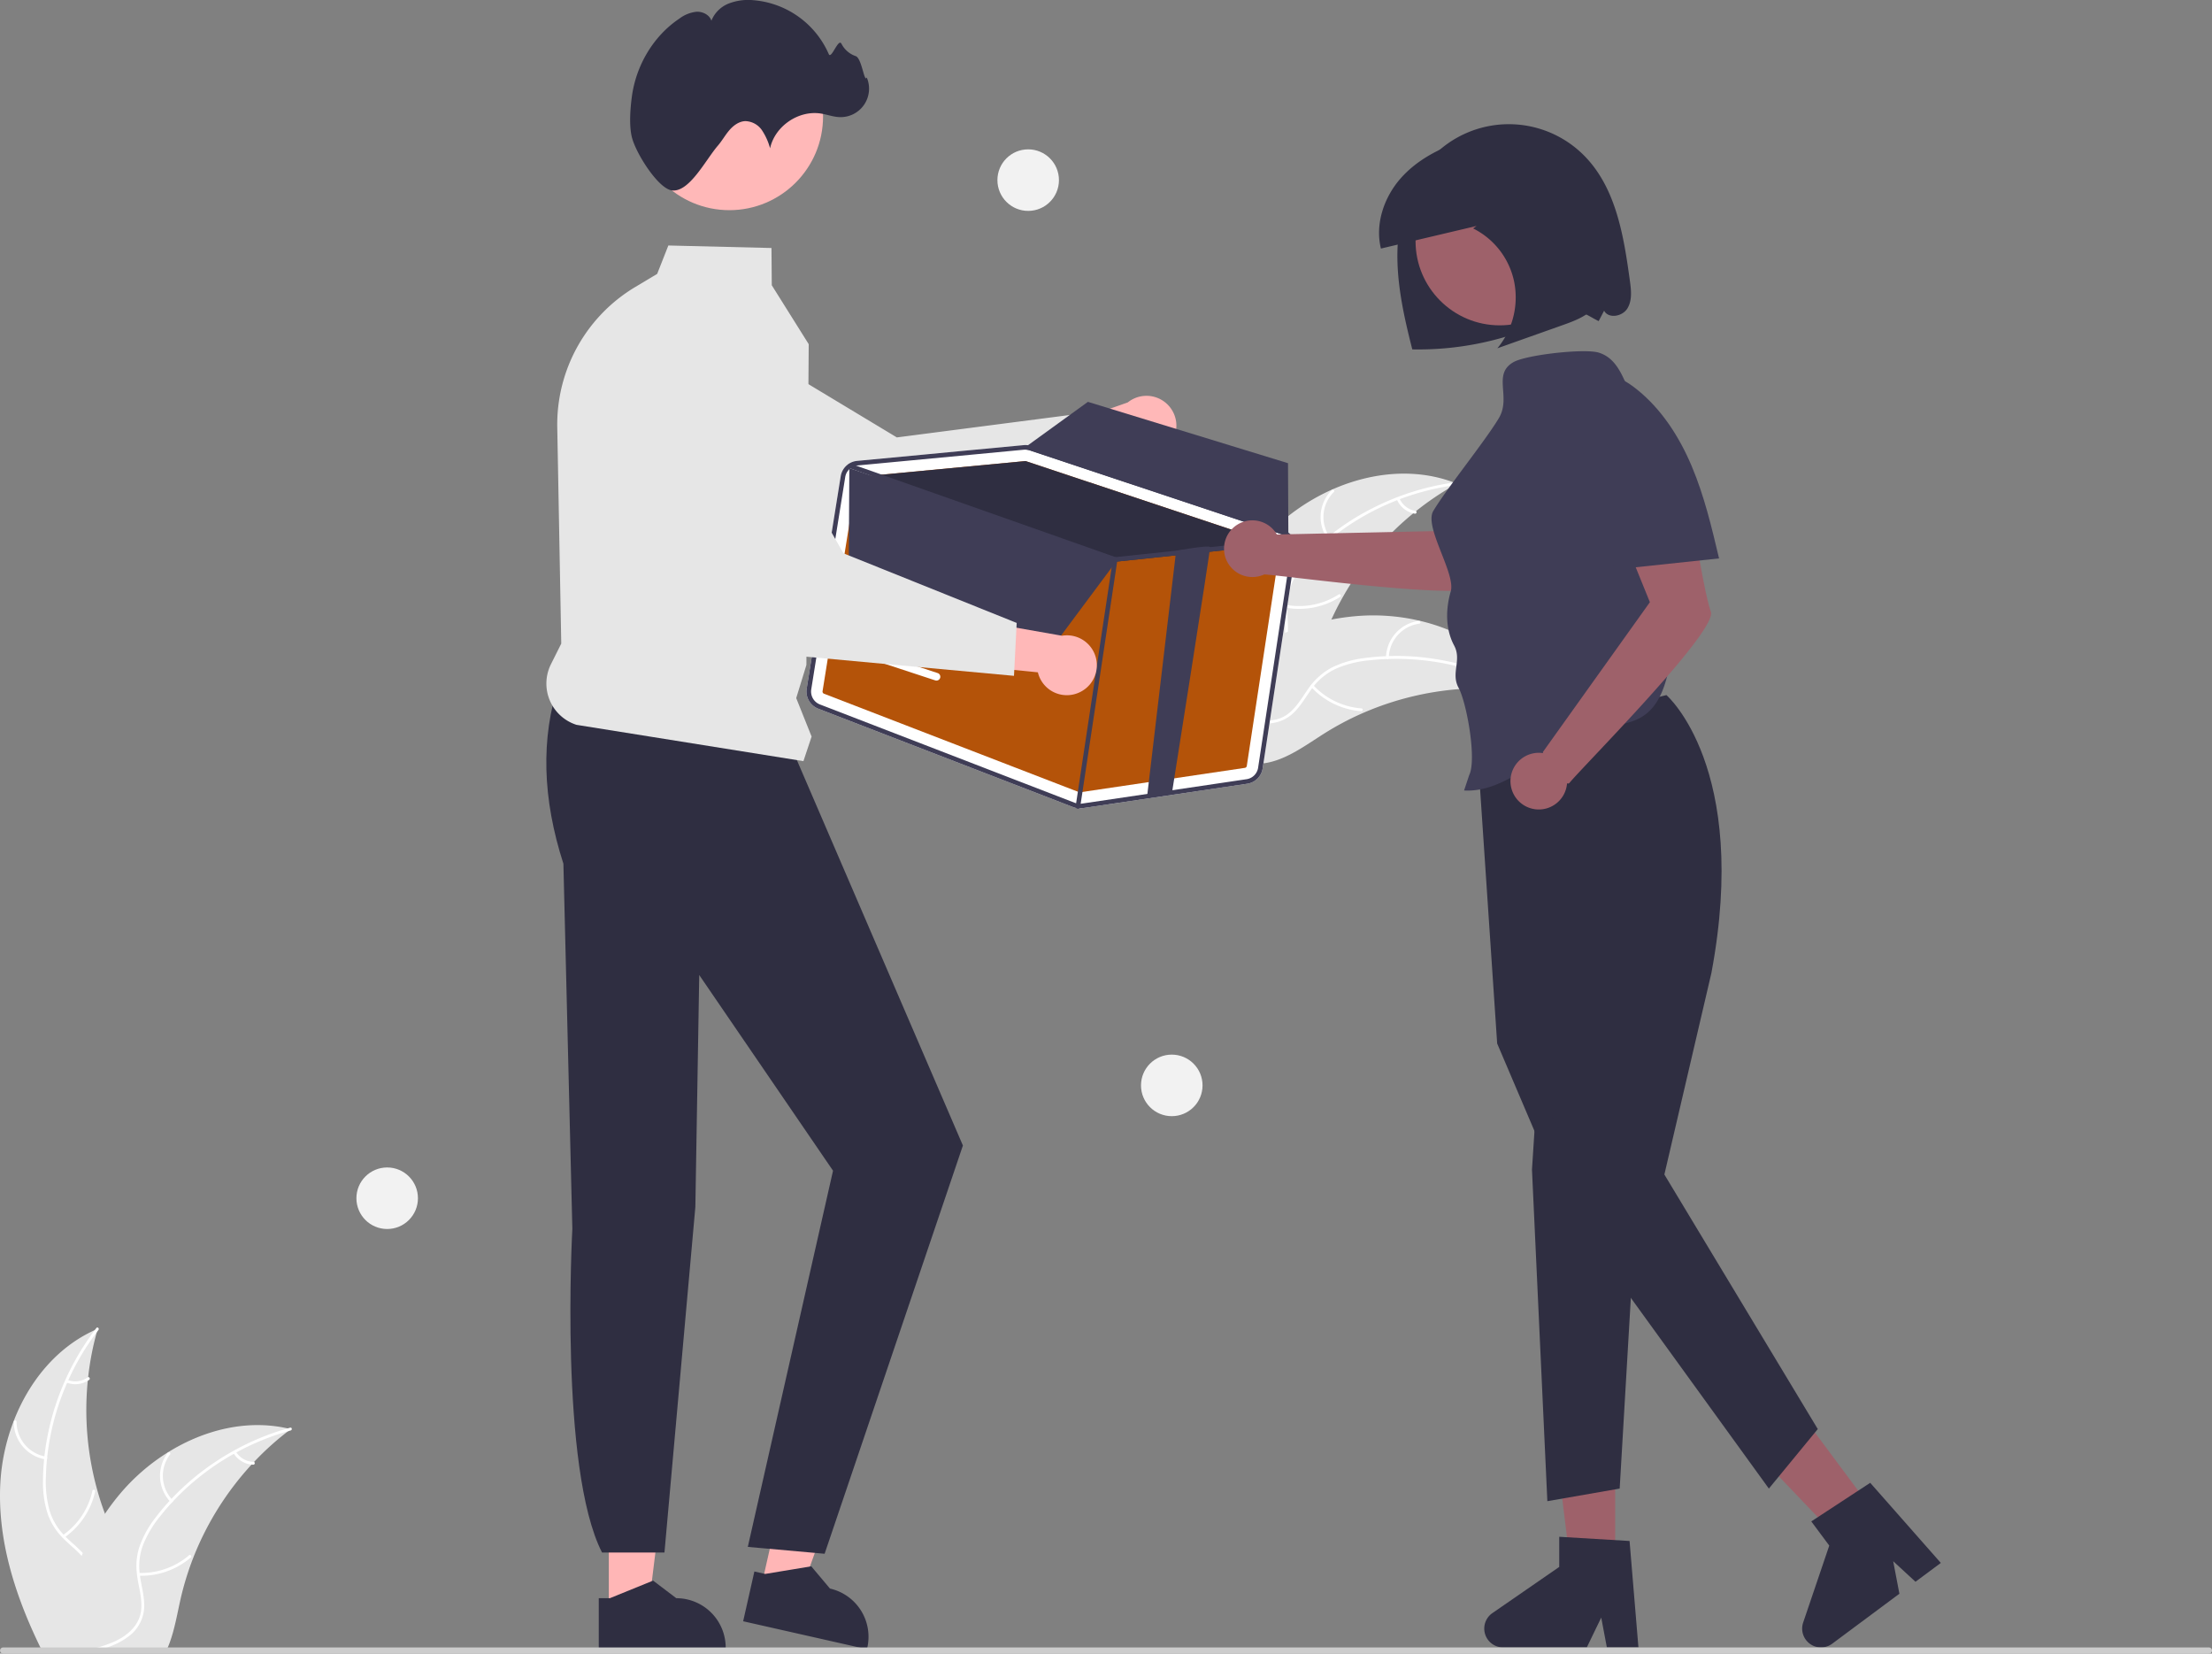 <svg width="862.703" height="644.786" xmlns="http://www.w3.org/2000/svg" source="https://undraw.co/" artist="Katerina Limpitsouni" role="img">

 <rect width="100%" height="100%" fill="#808080" stroke="none"/>

 <g>
  <title>Layer 1</title>
  <polygon id="svg_1" fill="#9e616a" points="629.943 612.644 612.777 612.644 604.608 546.435 629.943 546.435 629.943 612.644"/>
  <path id="svg_2" fill="#2f2e41" d="m639.003,642.385l-12.31,0l-2.197,-11.622l-5.628,11.622l-32.649,0a7.339,7.339 0 0 1 -4.17,-13.379l26.072,-18.007l0,-11.749l27.424,1.637l3.458,41.498z"/>
  <polygon id="svg_3" fill="#9e616a" points="731.923 590.981 718.148 601.224 672.085 552.969 692.415 537.851 731.923 590.981"/>
  <path id="svg_4" fill="#2f2e41" d="m756.94,609.441l-9.878,7.346l-8.698,-8.015l2.419,12.684l-26.199,19.482a7.339,7.339 0 0 1 -11.33,-8.247l10.177,-30.007l-7.011,-9.428l22.983,-15.051l27.537,31.237z"/>
  <path id="svg_5" fill="#2f2e41" d="m649.927,271.04s32.569,28.138 17.542,108.352l-18.345,78.597l59.829,99.256l-19.077,23.208l-77.78,-107.433l-28.185,-66.114l-7.909,-117.669l73.924,-18.196z"/>
  <polygon id="svg_6" fill="#2f2e41" points="599.447 425.746 597.488 456.084 603.483 585.365 631.692 580.452 637.083 488.406 599.447 425.746"/>
  <polygon id="svg_7" fill="#ffb6b6" points="237.445 628.211 252.796 628.21 260.098 569.001 237.443 569.002 237.445 628.211"/>
  <path id="svg_8" fill="#2f2e41" d="m233.53,623.199l4.321,-0l16.869,-6.86l9.041,6.859l0.001,0a19.266,19.266 0 0 1 19.265,19.265l0,0.626l-49.497,0.002l-0.001,-19.892z"/>
  <polygon id="svg_9" fill="#ffb6b6" points="296.932 618.538 311.905 621.918 332.071 565.772 309.972 560.782 296.932 618.538"/>
  <path id="svg_10" fill="#2f2e41" d="m294.216,612.786l4.215,0.952l17.966,-2.976l7.308,8.682l0.001,0a19.266,19.266 0 0 1 14.549,23.036l-0.138,0.611l-48.281,-10.901l4.381,-19.403z"/>
  <path id="svg_11" fill="#2f2e41" d="m218.003,266.236c-7.197,21.706 -6.436,45.268 1.73,70.556l3.491,142.378s-5.201,93.369 11.582,126.225l24.34,0l12.051,-134.751l1.513,-90.446l52.182,76.306l-33.237,146.688l29.957,2.678l53.934,-159.191l-66.544,-154.443l-91,-26z"/>
  <path id="svg_12" fill="#e6e6e6" d="m498.698,204.408c18.617,-16.777 46.309,-25.212 69.537,-15.805a115.466,115.466 0 0 0 -51.888,59.935c-3.698,9.838 -6.786,21.166 -15.882,26.433c-5.659,3.278 -12.7,3.438 -19.046,1.856c-6.346,-1.582 -12.162,-4.754 -17.899,-7.894l-1.632,-0.037c7.328,-23.966 18.192,-47.711 36.81,-64.488z"/>
  <path id="svg_13" fill="#fff" d="m568.105,189.112a98.692,98.692 0 0 0 -54.906,25.931a42.5,42.5 0 0 0 -8.345,10.377a24.376,24.376 0 0 0 -2.818,12.516c0.101,4.058 0.673,8.198 -0.214,12.21a14.925,14.925 0 0 1 -7.425,9.689c-4.546,2.613 -9.759,3.437 -14.886,4.065c-5.692,0.698 -11.615,1.332 -16.542,4.525c-0.597,0.387 -1.162,-0.562 -0.566,-0.948c8.572,-5.555 19.42,-3.534 28.637,-7.241c4.301,-1.73 8.107,-4.766 9.454,-9.357c1.178,-4.015 0.591,-8.284 0.454,-12.392a26.011,26.011 0 0 1 2.299,-12.34a39.29,39.29 0 0 1 7.916,-10.659a95.749,95.749 0 0 1 24.333,-17.42a100.443,100.443 0 0 1 32.6,-10.059c0.703,-0.091 0.709,1.015 0.01,1.105l0,0z"/>
  <path id="svg_14" fill="#fff" d="m517.799,210.184a14.807,14.807 0 0 1 1.632,-19.104c0.506,-0.499 1.305,0.265 0.798,0.764a13.711,13.711 0 0 0 -1.482,17.774c0.415,0.577 -0.536,1.14 -0.948,0.566l0,-0z"/>
  <path id="svg_15" fill="#fff" d="m501.714,235.884a28.539,28.539 0 0 0 20.394,-4.083c0.598,-0.385 1.164,0.564 0.566,0.948a29.685,29.685 0 0 1 -21.23,4.206c-0.701,-0.126 -0.427,-1.197 0.27,-1.071l0,0z"/>
  <path id="svg_16" fill="#fff" d="m545.798,194.341a8.381,8.381 0 0 0 6.269,4.894c0.702,0.117 0.427,1.188 -0.27,1.071a9.392,9.392 0 0 1 -6.947,-5.399a0.571,0.571 0 0 1 0.191,-0.757a0.555,0.555 0 0 1 0.757,0.191l0,-0z"/>
  <path id="svg_17" fill="#e6e6e6" d="m593.813,269.507c-0.44,-0.061 -0.881,-0.122 -1.328,-0.176a110.379,110.379 0 0 0 -17.882,-0.908c-0.462,0.007 -0.931,0.021 -1.392,0.041a116.365,116.365 0 0 0 -41.75,9.61a113.005,113.005 0 0 0 -15.163,8.056c-6.688,4.234 -13.602,9.358 -21.078,11.085a19.386,19.386 0 0 1 -2.362,0.421l-30.889,-26.745c-0.04,-0.096 -0.086,-0.185 -0.126,-0.282l-1.282,-1.011c0.239,-0.176 0.49,-0.353 0.729,-0.528c0.138,-0.102 0.283,-0.199 0.421,-0.301c0.094,-0.066 0.189,-0.133 0.27,-0.198c0.031,-0.022 0.063,-0.044 0.088,-0.059c0.081,-0.065 0.164,-0.117 0.239,-0.176q2.103,-1.49 4.235,-2.955c0.006,-0.007 0.006,-0.007 0.019,-0.008a166.157,166.157 0 0 1 34.601,-18.599c0.367,-0.139 0.739,-0.285 1.12,-0.411a107.831,107.831 0 0 1 16.939,-4.767a95.329,95.329 0 0 1 9.553,-1.334a79.272,79.272 0 0 1 24.723,1.752c16.143,3.743 30.91,12.608 39.656,26.433c0.224,0.354 0.441,0.702 0.658,1.063z"/>
  <path id="svg_18" fill="#fff" d="m593.404,269.839a98.692,98.692 0 0 0 -59.452,-12.353a42.5,42.5 0 0 0 -12.911,3.261a24.376,24.376 0 0 0 -9.785,8.297c-2.363,3.301 -4.398,6.951 -7.522,9.62a14.925,14.925 0 0 1 -11.761,3.266c-5.203,-0.651 -9.862,-3.132 -14.333,-5.717c-4.965,-2.87 -10.076,-5.93 -15.932,-6.347c-0.71,-0.051 -0.59,-1.149 0.119,-1.098c10.189,0.726 17.633,8.871 27.225,11.46c4.476,1.208 9.343,1.075 13.182,-1.779c3.358,-2.496 5.459,-6.258 7.823,-9.621a26.011,26.011 0 0 1 9.265,-8.469a39.29,39.29 0 0 1 12.738,-3.745a95.749,95.749 0 0 1 29.917,0.742a100.443,100.443 0 0 1 32.085,11.596c0.616,0.351 -0.045,1.237 -0.657,0.888l0,-0z"/>
  <path id="svg_19" fill="#fff" d="m540.551,256.376a14.807,14.807 0 0 1 12.805,-14.271c0.705,-0.093 0.883,0.997 0.177,1.091a13.711,13.711 0 0 0 -11.884,13.299c-0.016,0.711 -1.114,0.588 -1.098,-0.119z"/>
  <path id="svg_20" fill="#fff" d="m512.234,267.212a28.539,28.539 0 0 0 18.742,9.018c0.709,0.053 0.59,1.151 -0.119,1.098a29.685,29.685 0 0 1 -19.483,-9.424c-0.484,-0.523 0.38,-1.212 0.861,-0.692z"/>
  <path id="svg_21" fill="#fff" d="m572.445,260.584a8.381,8.381 0 0 0 2.058,7.682c0.49,0.516 -0.374,1.205 -0.861,0.692a9.392,9.392 0 0 1 -2.296,-8.493a0.571,0.571 0 0 1 0.609,-0.49a0.555,0.555 0 0 1 0.49,0.609z"/>
  <path id="svg_22" fill="#e6e6e6" d="m51.273,627.136c-1.45,5.44 -5.26,9.97 -9.86,13.27c-0.75,0.54 -1.52,1.04 -2.3,1.51c-0.24,0.14 -0.48,0.29 -0.73,0.42q-0.405,0.24 -0.81,0.45l-21.63,0c-0.39,-0.79 -0.77,-1.59 -1.15,-2.38c-9.27,-19.48 -15.78,-40.5 -14.67,-61.91a79.254,79.254 0 0 1 5.17,-24.25c5.94,-15.47 16.78,-28.86 31.69,-35.6c0.37,-0.17 0.76,-0.34 1.14,-0.5c-0.12,0.43 -0.24,0.85 -0.36,1.28a110.785,110.785 0 0 0 -3.38,17.59c-0.06,0.46 -0.11,0.92 -0.15,1.39a116.054,116.054 0 0 0 3.72,42.69c0.01,0.03 0.02,0.07 0.03,0.1q1.275,4.605 2.96,9.07c0.88,2.35 1.83,4.67 2.87,6.95c4.34,9.57 10.16,19.77 7.46,29.92z"/>
  <path id="svg_23" fill="#fff" d="m38.393,518.596c-0.21,0.28 -0.42,0.55 -0.63,0.83a98.129,98.129 0 0 0 -11.12,18.76c-0.16,0.33 -0.31,0.66 -0.44,1a97.814,97.814 0 0 0 -7.82,29.24a1.49,1.49 0 0 0 -0.02,0.21c-0.25,2.36 -0.4,4.74 -0.46,7.12a42.48,42.48 0 0 0 1.43,13.24a23.769,23.769 0 0 0 5.46,9.42c0.25,0.27 0.5,0.54 0.77,0.8c0.2,0.21 0.42,0.42 0.63,0.62c2.02,1.93 4.23,3.72 6.13,5.79a21.432,21.432 0 0 1 2.35,3a14.904,14.904 0 0 1 1.6,12.1c-1.36,5.06 -4.47,9.33 -7.65,13.4c-1.59,2.04 -3.23,4.1 -4.65,6.28c-0.52,0.78 -1,1.57 -1.44,2.38l-1.26,0c0.42,-0.81 0.88,-1.6 1.38,-2.38c3.65,-5.75 8.84,-10.69 11.53,-17.02c1.82,-4.27 2.37,-9.11 0.07,-13.3a17.682,17.682 0 0 0 -2.43,-3.38c-1.83,-2.07 -4.02,-3.84 -6.01,-5.71c-0.5,-0.47 -0.99,-0.95 -1.46,-1.45a24.964,24.964 0 0 1 -5.64,-8.9a39.23,39.23 0 0 1 -1.94,-13.13c0,-2.84 0.15,-5.7 0.43,-8.54c0.03,-0.36 0.07,-0.73 0.11,-1.1a100.767,100.767 0 0 1 19.67,-49.23c0.2,-0.28 0.41,-0.55 0.62,-0.82c0.43,-0.56 1.22,0.22 0.79,0.77z"/>
  <path id="svg_24" fill="#fff" d="m17.717,569.071a14.807,14.807 0 0 1 -12.354,-14.663a0.553,0.553 0 0 1 1.105,-0.024a13.711,13.711 0 0 0 11.52,13.616c0.701,0.114 0.427,1.185 -0.27,1.071l0,-0z"/>
  <path id="svg_25" fill="#fff" d="m24.516,598.617a28.539,28.539 0 0 0 11.533,-17.308c0.151,-0.695 1.222,-0.424 1.071,0.27a29.685,29.685 0 0 1 -12.038,17.986c-0.585,0.406 -1.148,-0.544 -0.566,-0.948l-0,-0z"/>
  <path id="svg_26" fill="#fff" d="m26.312,538.069a8.381,8.381 0 0 0 7.893,-0.972c0.579,-0.414 1.142,0.538 0.566,0.948a9.392,9.392 0 0 1 -8.73,1.094a0.571,0.571 0 0 1 -0.4,-0.671a0.555,0.555 0 0 1 0.671,-0.4z"/>
  <path id="svg_27" fill="#e6e6e6" d="m113.413,557.266c-0.35,0.27 -0.71,0.54 -1.06,0.82a110.362,110.362 0 0 0 -13.29,12c-0.32,0.33 -0.64,0.67 -0.95,1.01l-0.01,0.01a116.347,116.347 0 0 0 -22.66,36.14l-0.03,0.09c-0.01,0.03 -0.02,0.05 -0.03,0.08a114.443,114.443 0 0 0 -5.03,16.42c-1.22,5.46 -2.22,11.31 -4.13,16.57c-0.29,0.81 -0.61,1.61 -0.95,2.38l-44.46,0c0.15,-0.79 0.31,-1.59 0.47,-2.38a160.302,160.302 0 0 1 10.54,-33.7c0.16,-0.36 0.32,-0.72 0.5,-1.08a108.305,108.305 0 0 1 8.61,-15.35a0.01,0.01 0 0 1 0.01,-0.01a94.956,94.956 0 0 1 5.8,-7.69a79.119,79.119 0 0 1 18.72,-16.24c0.04,-0.03 0.09,-0.05 0.13,-0.08c14.04,-8.71 30.68,-12.86 46.59,-9.27l0.01,0c0.41,0.09 0.81,0.18 1.22,0.28z"/>
  <path id="svg_28" fill="#fff" d="m113.363,557.796c-0.34,0.09 -0.68,0.19 -1.01,0.29a98.589,98.589 0 0 0 -20.17,8.27c-0.32,0.17 -0.64,0.35 -0.96,0.53a98.255,98.255 0 0 0 -23.79,18.59a0.035,0.035 0 0 0 -0.01,0.02c-0.08,0.08 -0.17,0.17 -0.24,0.25c-1.6,1.72 -3.14,3.51 -4.6,5.35a42.769,42.769 0 0 0 -6.82,11.43a23.674,23.674 0 0 0 -1.31,10.81c0.03,0.37 0.08,0.73 0.13,1.1c0.04,0.29 0.08,0.58 0.13,0.88c0.66,4.01 1.8,8.03 1.48,12.12a14.909,14.909 0 0 1 -6.01,10.63a23.794,23.794 0 0 1 -3.68,2.34a36.852,36.852 0 0 1 -5.77,2.38l-3.93,0c0.53,-0.15 1.05,-0.3 1.58,-0.45a48.212,48.212 0 0 0 5.53,-1.93a26.912,26.912 0 0 0 3,-1.48c4.02,-2.31 7.37,-5.85 8.07,-10.58c0.61,-4.14 -0.57,-8.28 -1.27,-12.33c-0.12,-0.7 -0.23,-1.39 -0.29,-2.08a24.439,24.439 0 0 1 0.85,-10.46a39.062,39.062 0 0 1 6.36,-11.66a83.355,83.355 0 0 1 5.48,-6.55q0.36,-0.405 0.75,-0.81a100.901,100.901 0 0 1 24.21,-18.73l0.01,0a99.288,99.288 0 0 1 21.1,-8.74l0.01,0c0.33,-0.1 0.67,-0.2 1,-0.29c0.69,-0.18 0.85,0.91 0.17,1.1z"/>
  <path id="svg_29" fill="#fff" d="m66.468,585.645a14.807,14.807 0 0 1 -1.036,-19.145c0.432,-0.564 1.329,0.081 0.896,0.646a13.711,13.711 0 0 0 1,17.807c0.491,0.514 -0.372,1.203 -0.861,0.692l0,0z"/>
  <path id="svg_30" fill="#fff" d="m54.107,613.33a28.539,28.539 0 0 0 19.629,-6.876c0.539,-0.464 1.231,0.397 0.692,0.861a29.685,29.685 0 0 1 -20.441,7.113c-0.712,-0.028 -0.589,-1.126 0.119,-1.098z"/>
  <path id="svg_31" fill="#fff" d="m91.996,566.067a8.381,8.381 0 0 0 6.888,3.977c0.712,0.019 0.588,1.117 -0.119,1.098a9.392,9.392 0 0 1 -7.629,-4.382a0.571,0.571 0 0 1 0.084,-0.776a0.555,0.555 0 0 1 0.776,0.084z"/>
  <path id="svg_32" fill="#ffb8b8" d="m456.382,173.13a11.599,11.599 0 0 1 -17.767,0.838l-37.8,16.44l3.682,-21.102l35.331,-12.377a11.662,11.662 0 0 1 16.554,16.201l-0,0z"/>
  <path id="svg_33" fill="#e6e6e6" d="m431.157,179.718l-87.798,39.108l-0.188,-0.067l-100.067,-35.659a32.96,32.96 0 0 1 -14.782,-42.756l0,0a32.924,32.924 0 0 1 46.987,-14.637l74.469,44.859l72.211,-9.359l9.168,18.51z"/>
  <path id="svg_34" fill="#ccc" d="m862.703,643.596a1.187,1.187 0 0 1 -1.19,1.19l-860.29,0a1.19,1.19 0 0 1 0,-2.38l860.29,0a1.187,1.187 0 0 1 1.19,1.19z"/>
  <path id="svg_35" fill="#e6e6e6" d="m313.344,296.796l-88.506,-14.157a16.893,16.893 0 0 1 -9.956,-23.646l4.014,-8.028l-1.559,-84.347a62.482,62.482 0 0 1 30.336,-54.654l8.631,-5.161l4.362,-11.077l40.22,0.981l0.117,14.527l14.404,22.968l-0,0.095l-0.904,125.014l-3.97,12.901l6.002,15.006l-3.192,9.576z"/>
  <circle id="svg_36" fill="#ffb8b8" r="36.544" cy="45.41" cx="284.459"/>
  <path id="svg_37" fill="#2f2e41" d="m246.405,53.376c-1.09,-4.592 -0.59,-11.053 0.026,-15.677c1.615,-12.121 8.346,-23.645 18.573,-30.47a13.38,13.38 0 0 1 6.665,-2.648c2.419,-0.101 5.042,1.194 5.785,3.499a11.993,11.993 0 0 1 6.766,-6.709a21.136,21.136 0 0 1 9.631,-1.297a35.197,35.197 0 0 1 29.363,20.989c0.976,2.319 3.702,-6.246 4.939,-4.055a9.741,9.741 0 0 0 5.524,4.853c2.423,0.676 3.408,10.66 4.361,8.332a11.098,11.098 0 0 1 -10.611,15.475c-2.466,-0.092 -4.825,-0.999 -7.262,-1.39c-8.715,-1.396 -17.96,4.923 -19.823,13.551a23.987,23.987 0 0 0 -3.156,-7.021a8.119,8.119 0 0 0 -6.513,-3.579c-2.48,0.093 -4.659,1.714 -6.268,3.603s-2.817,4.093 -4.438,5.972c-4.755,5.513 -11.187,18.37 -17.965,17.432c-5.348,-0.74 -14.11,-14.59 -15.598,-20.859z"/>
  <path id="svg_38" fill="#fff" d="m505.364,214.541a7.133,7.133 0 0 0 -4.807,-7.854l-98.413,-32.777a7.132,7.132 0 0 0 -2.933,-0.337l-24.667,2.333l-14.154,1.343l-26.119,2.468a7.155,7.155 0 0 0 -6.384,5.99l-13.261,82.838a7.186,7.186 0 0 0 4.484,7.796l99.44,38.384a6.947,6.947 0 0 0 1.446,0.388a7.136,7.136 0 0 0 2.176,0.016l64.255,-9.523a7.121,7.121 0 0 0 6.023,-5.999l12.912,-85.066z"/>
  <path id="svg_39" fill="#b45309" d="m321.365,270.503l99.44,38.382a0.897,0.897 0 0 0 0.457,0.054l64.247,-9.522a0.883,0.883 0 0 0 0.755,-0.752l12.92,-85.067a0.905,0.905 0 0 0 -0.599,-0.982l-0.662,-0.224l-97.758,-32.546a0.678,0.678 0 0 0 -0.137,-0.033a0.887,0.887 0 0 0 -0.23,-0.012l-60.164,5.693l-4.774,0.448a0.903,0.903 0 0 0 -0.795,0.748l-13.259,82.834a0.897,0.897 0 0 0 0.56,0.978z"/>
  <path id="svg_40" fill="#2f2e41" d="m339.634,185.495l60.164,-5.693a0.887,0.887 0 0 1 0.23,0.012a0.678,0.678 0 0 1 0.137,0.033l97.758,32.546l-25.787,2.73l-9.65,1.017l-27.46,2.901a1.939,1.939 0 0 1 -0.241,-0.003c-0.049,-0.015 -0.098,-0.029 -0.156,-0.045l-94.995,-33.497z"/>
  <path id="svg_41" fill="#3f3d56" d="m319.109,276.345l99.44,38.382a6.722,6.722 0 0 0 1.45,0.38a7.224,7.224 0 0 0 2.177,0.027l64.247,-9.522a7.135,7.135 0 0 0 6.028,-6.004l12.91,-85.068a7.19,7.19 0 0 0 -0.418,-3.717c-0.065,-0.157 -0.131,-0.314 -0.207,-0.462a6.99,6.99 0 0 0 -2.264,-2.698a7.138,7.138 0 0 0 -1.916,-0.977l-0.117,-0.041l-98.292,-32.738a8.955,8.955 0 0 0 -1.227,-0.298a7.086,7.086 0 0 0 -1.715,-0.033l-24.663,2.325l-14.153,1.35l-26.123,2.466a7.092,7.092 0 0 0 -3.019,0.997a1.329,1.329 0 0 0 -0.202,0.121a1.192,1.192 0 0 0 -0.13,0.098a7.148,7.148 0 0 0 -3.027,4.764l-13.27,82.843a7.194,7.194 0 0 0 4.488,7.802zm10.542,-90.357a5.3,5.3 0 0 1 1.27,-2.671a4.651,4.651 0 0 1 0.676,-0.659a5.317,5.317 0 0 1 2.324,-1.084a4.059,4.059 0 0 1 0.509,-0.072l43.985,-4.155l20.965,-1.995c0.142,-0.017 0.273,-0.014 0.404,-0.022a5.007,5.007 0 0 1 0.948,0.07a4.145,4.145 0 0 1 0.845,0.201l98.408,32.779c0.078,0.028 0.146,0.054 0.223,0.082a5.218,5.218 0 0 1 2.273,1.654a5.259,5.259 0 0 1 1.121,4.145l-12.921,85.077a5.349,5.349 0 0 1 -4.509,4.502l-64.257,9.521a5.413,5.413 0 0 1 -2.723,-0.31l-99.441,-38.372a5.402,5.402 0 0 1 -3.359,-5.846l13.26,-82.844z"/>
  <path id="svg_42" fill="#3f3d56" d="m330.704,181.387a0.877,0.877 0 0 1 0.268,-0.386a1.051,1.051 0 0 1 0.129,-0.088c0.042,-0.016 0.084,-0.042 0.126,-0.058a0.873,0.873 0 0 1 0.624,-0.011l2.07,0.73l101.116,35.669l23.665,-2.5l13.243,-1.397l28.029,-2.967l2.506,-0.263l0.487,-0.054a0.904,0.904 0 0 1 0.952,0.654a0.739,0.739 0 0 1 0.026,0.143a0.893,0.893 0 0 1 -0.55,0.922a0.988,0.988 0 0 1 -0.248,0.067l-3.409,0.357l-27.603,2.918l-9.65,1.017l-27.46,2.901a1.939,1.939 0 0 1 -0.241,-0.003c-0.049,-0.015 -0.098,-0.029 -0.156,-0.045l-103.031,-36.335l-0.35,-0.124a0.67,0.67 0 0 1 -0.219,-0.121a0.91,0.91 0 0 1 -0.324,-1.025z"/>
  <path id="svg_43" fill="#3f3d56" d="m420.271,315.368a0.894,0.894 0 0 1 -0.743,-1.016l14.517,-96.334a0.894,0.894 0 0 1 1.017,-0.751l0.008,0.001a0.894,0.894 0 0 1 0.743,1.016l-14.517,96.334a0.894,0.894 0 0 1 -1.017,0.751l-0.008,-0.001z"/>
  <path id="svg_44" fill="#3f3d56" d="m457.068,309.256l-9.655,1.019l11.293,-95.535s12.895,-2.335 13.24,-1.398c0.212,0.559 -14.786,95.302 -14.878,95.914z"/>
  <polygon id="svg_45" fill="#3f3d56" points="331.25 182.533 330.99 226.1 408.116 255.488 435.813 218.284 331.25 182.533"/>
  <path id="svg_46" fill="#3f3d56" d="m502.483,210.118a5.301,5.301 0 0 0 -2.497,-1.737l-98.406,-32.778a5.106,5.106 0 0 0 -0.848,-0.207a5.009,5.009 0 0 0 -0.951,-0.071l0.16,-0.997l0.985,-0.713l23.368,-16.919l78.041,23.917l0.135,27.052l0.012,2.453z"/>
  <path id="svg_47" fill="#fff" d="m335.181,252.473a1.513,1.513 0 0 1 0.326,0.068l30.194,9.917a1.5,1.5 0 0 1 -0.936,2.851l-30.194,-9.917a1.5,1.5 0 0 1 0.61,-2.919l0,0z"/>
  <circle id="svg_48" fill="#f2f2f2" r="12" cy="423.236" cx="457.003"/>
  <circle id="svg_49" fill="#f2f2f2" r="12" cy="467.236" cx="151.003"/>
  <circle id="svg_50" fill="#f2f2f2" r="12" cy="70.236" cx="401.003"/>
  <path id="svg_51" fill="#ffb8b8" d="m420.692,270.121a11.599,11.599 0 0 1 -15.907,-7.957l-41.012,-4.143l13.53,-16.606l36.871,6.481a11.662,11.662 0 0 1 6.518,22.226l0,0z"/>
  <path id="svg_52" fill="#e6e6e6" d="m395.467,263.534l-95.708,-8.818l-0.131,-0.151l-69.851,-80.037a32.96,32.96 0 0 1 8.013,-44.523l0,0a32.924,32.924 0 0 1 48.144,10.209l43.022,75.544l67.565,27.147l-1.054,20.629z"/>
  <path id="svg_53" fill="#2f2e41" d="m635.69,109.617c-2.377,-17.434 -5.358,-36.152 -17.654,-48.737a41.35,41.35 0 0 0 -59.744,0.618c-8.951,9.549 -12.904,22.957 -13.265,36.04s2.552,26.021 5.784,38.703a119.29,119.29 0 0 0 49.786,-9.799c3.926,-1.704 7.789,-3.631 11.937,-4.686c4.148,-1.056 7.105,1.601 10.963,3.453l2.118,-4.055c1.734,3.227 7.102,2.27 9.05,-0.832c1.947,-3.102 1.52,-7.075 1.026,-10.705z"/>
  <path id="svg_54" fill="#9e616a" d="m567.884,206.925l-69.876,1.494a11.055,11.055 0 1 0 -4.94,15.574c9.268,0.527 81.772,10.817 86.097,4.185c4.39,-6.731 27.824,-30.486 27.824,-30.486l-18.013,-25.644l-21.093,34.876z"/>
  <circle id="svg_55" fill="#9e616a" r="32.83" cy="94.035" cx="584.911"/>
  <path id="svg_56" fill="#CA8A04" d="m430.713,171.577"/>
  <path id="svg_57" fill="#3f3d56" d="m637.494,157.204c-3.869,-7.7 -5.749,-17.212 -13.997,-19.708c-5.57,-1.686 -28.097,0.84 -33.173,3.686c-8.444,4.733 -0.792,13.602 -5.773,21.902c-5.415,9.023 -20.132,27.13 -25.547,36.152c-3.723,6.203 8.817,24.409 6.804,31.358c-2.013,6.948 -2.11,14.747 1.32,21.117c3.069,5.701 -1.371,10.745 1.715,16.437c3.21,5.92 7.148,28.053 4.161,34.088l-2,6c19.847,1.166 36.535,-22.544 56.258,-25.042c4.899,-0.62 9.986,-1.431 14.023,-4.274c5.946,-4.189 8.297,-11.789 9.766,-18.913a159.326,159.326 0 0 0 -13.557,-102.803z"/>
  <path id="svg_58" fill="#9e616a" d="m667.25,238.505c-2.764,-7.546 -7.769,-40.537 -7.769,-40.537l-31.324,-0.918l15.314,37.772l-41.79,58.503s0.077,0.129 0.218,0.358a11.052,11.052 0 1 0 9.27,11.745a0.763,0.763 0 0 0 0.958,-0.164c4.65,-5.835 57.888,-59.212 55.123,-66.758z"/>
  <path id="svg_59" fill="#3f3d56" d="m670.434,217.67c-2.875,-12.135 -5.772,-24.335 -10.619,-35.826s-11.787,-22.343 -21.547,-30.105c-3.12,-2.482 -6.609,-4.672 -10.521,-5.444c-3.911,-0.772 -8.32,0.092 -11.067,2.981c-4.396,4.624 -3.073,12.045 -1.461,18.218q7.132,27.301 14.263,54.601q20.594,-2.183 41.188,-4.366l-0.237,-0.06z"/>
  <path id="svg_60" fill="#2f2e41" d="m625.139,98.589c-1.209,-7.942 -2.472,-15.95 -5.312,-23.429c-2.84,-7.478 -7.419,-14.482 -13.986,-18.719c-10.399,-6.707 -23.862,-5.414 -35.521,-1.555c-9.016,2.984 -17.818,7.519 -24.176,14.809c-6.358,7.291 -9.93,17.694 -7.564,27.227q18.655,-4.407 37.309,-8.815l-1.361,0.962a30.038,30.038 0 0 1 16.031,20.893a31.122,31.122 0 0 1 -6.566,25.848q12.722,-4.513 25.445,-9.026c5.235,-1.857 10.838,-3.997 13.943,-8.76c3.599,-5.523 2.763,-12.843 1.759,-19.434z"/>
 </g>
</svg>